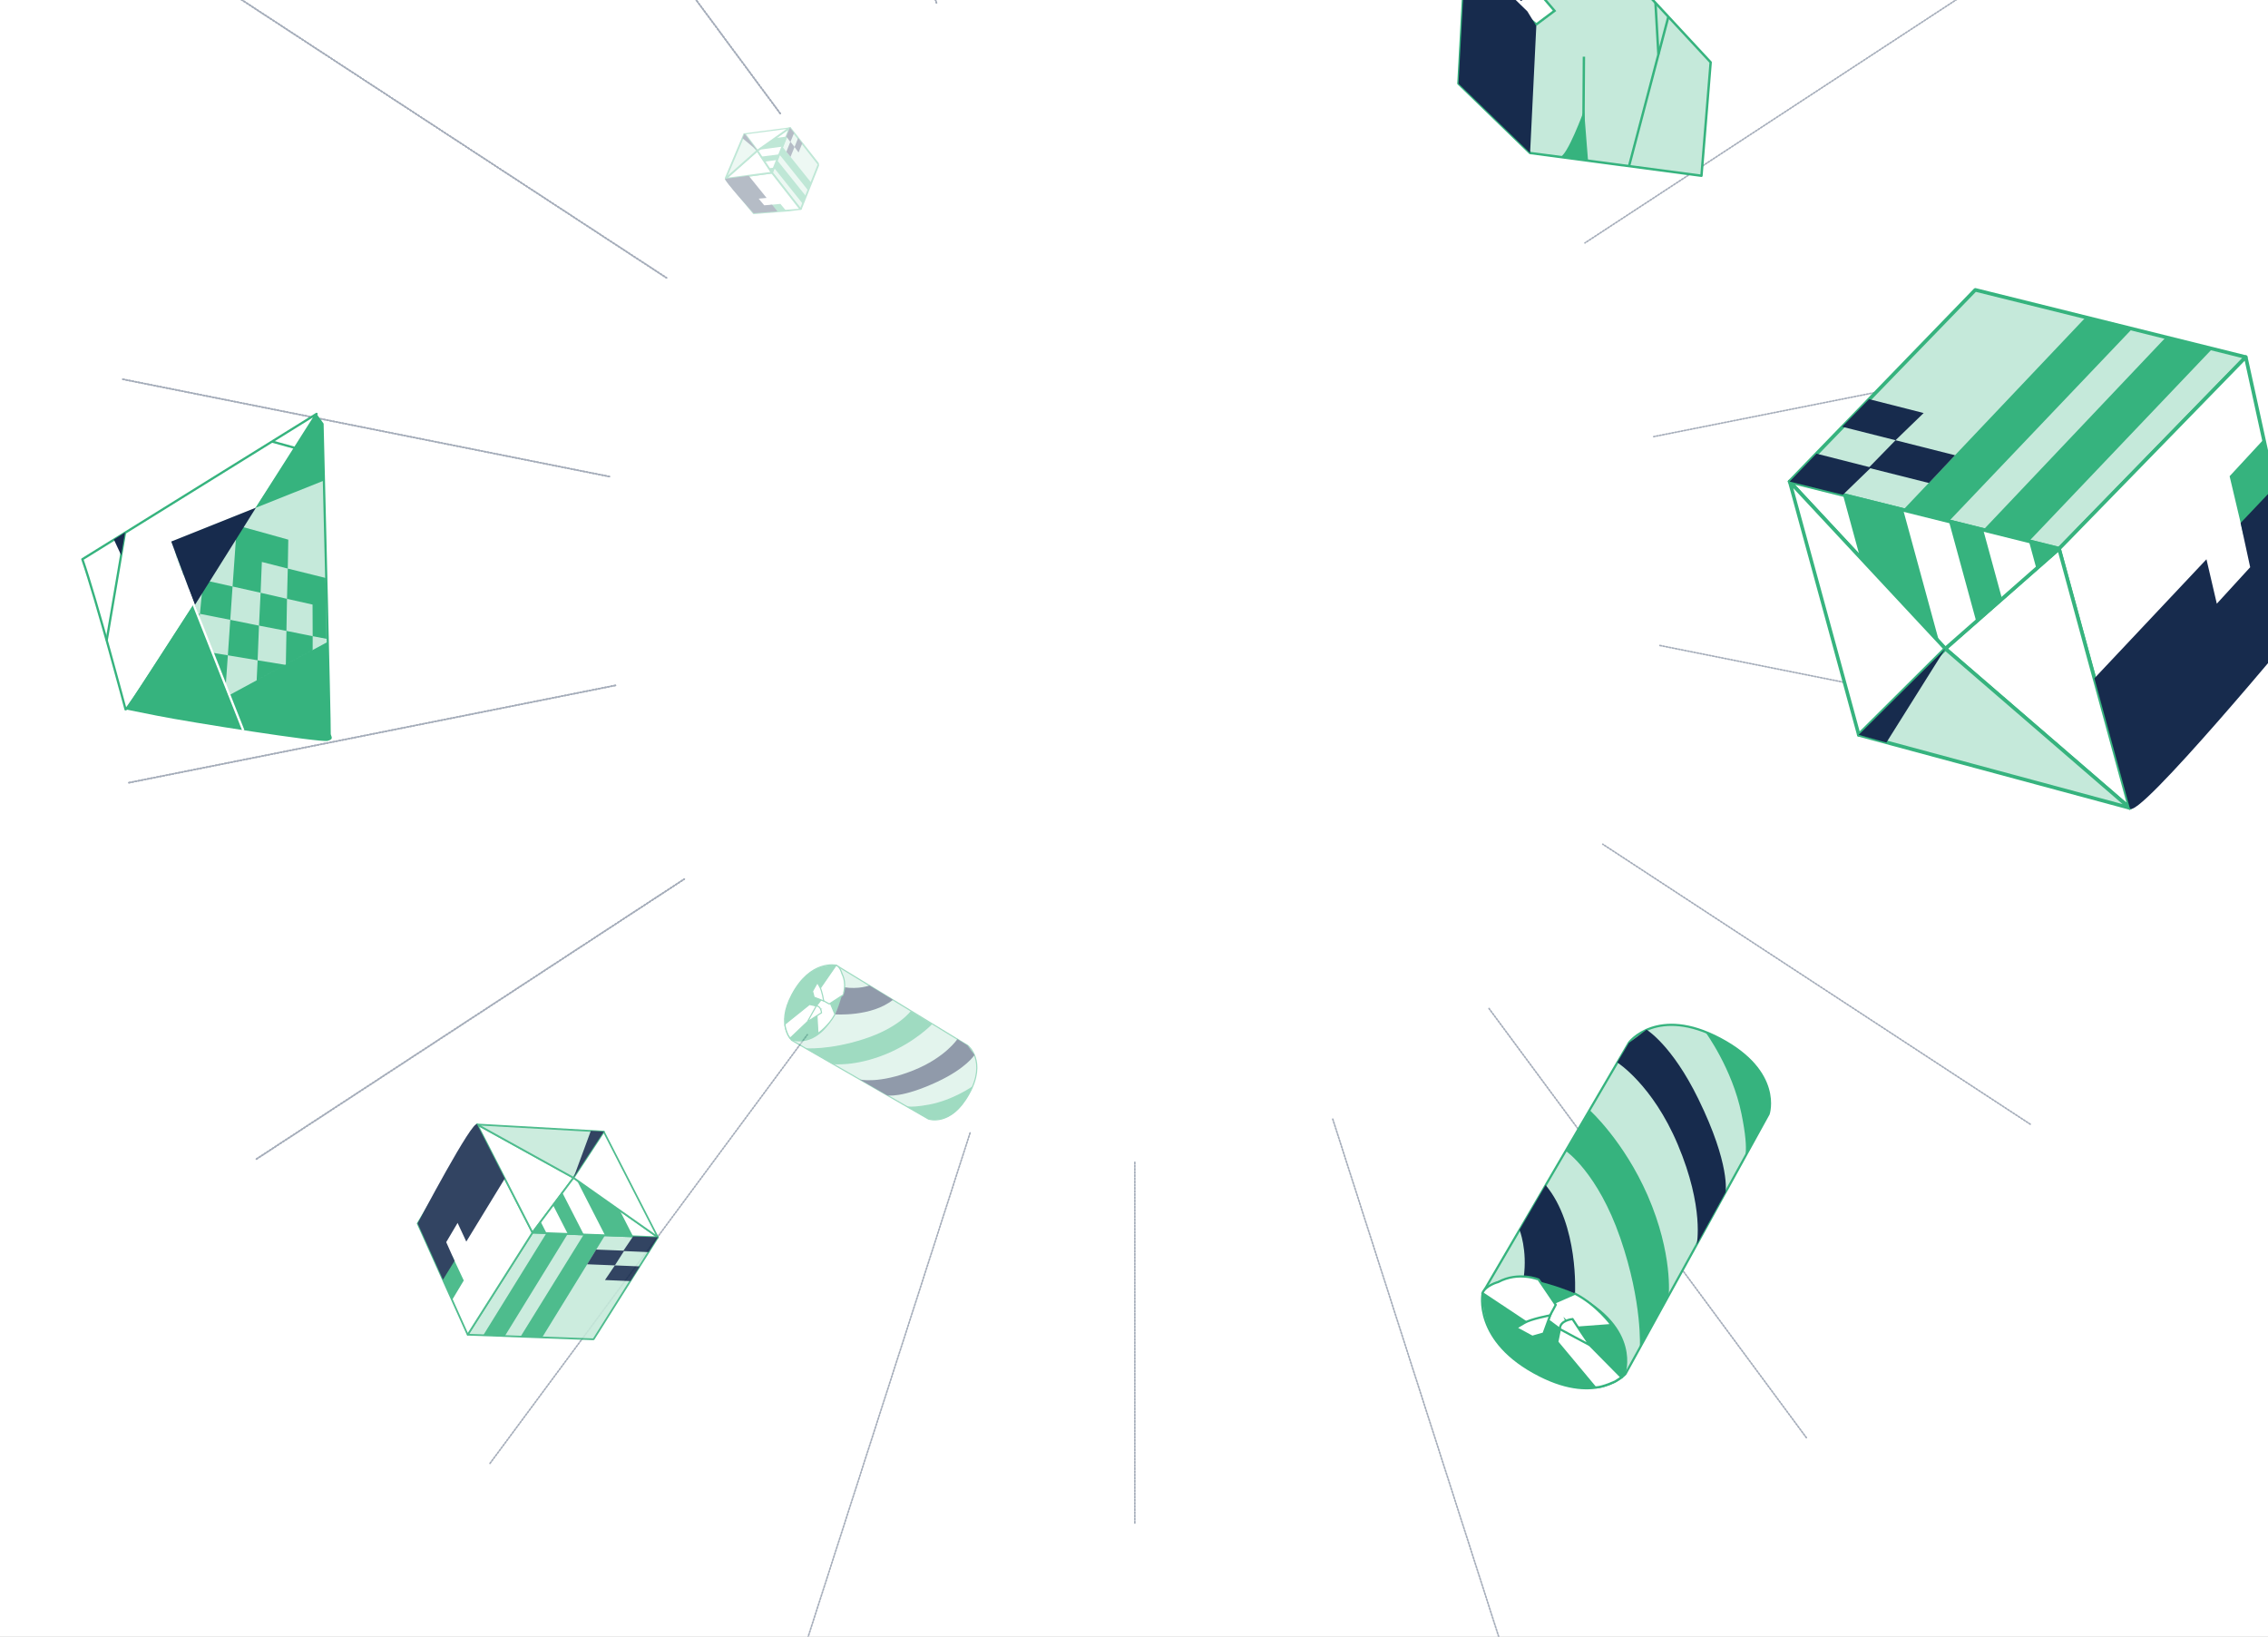 <svg width="1440" height="1039" viewBox="0 0 1440 1039" fill="none" xmlns="http://www.w3.org/2000/svg">
<rect x="0" y="0" width="1440" height="1039" fill="#808080" stroke="none"/>
<g clip-path="url(#clip0)">
<rect width="1440" height="1039" fill="white"/>
<path d="M162.813 735.732L434.472 558.011" stroke="#A5ADBA" stroke-miterlimit="10" stroke-linecap="round" stroke-dasharray="1 1"/>
<path d="M81.855 496.828L390.78 435.062" stroke="#A5ADBA" stroke-miterlimit="10" stroke-linecap="round" stroke-dasharray="1 1"/>
<path d="M78 240.734L386.925 302.5" stroke="#A5ADBA" stroke-miterlimit="10" stroke-linecap="round" stroke-dasharray="1 1"/>
<path d="M151.503 -1.375L423.163 176.347" stroke="#A5ADBA" stroke-miterlimit="10" stroke-linecap="round" stroke-dasharray="1 1"/>
<path d="M293.63 -200.365L495.383 72.044" stroke="#A5ADBA" stroke-miterlimit="10" stroke-linecap="round" stroke-dasharray="1 1"/>
<path d="M487.416 -332.054L594.589 1.83" stroke="#A5ADBA" stroke-miterlimit="10" stroke-linecap="round" stroke-dasharray="1 1"/>
<path d="M1129.68 -216.681L928.188 55.437" stroke="#A5ADBA" stroke-miterlimit="10" stroke-linecap="round" stroke-dasharray="1 1"/>
<path d="M1277.72 -23.518L1006.32 154.204" stroke="#A5ADBA" stroke-miterlimit="10" stroke-linecap="round" stroke-dasharray="1 1"/>
<path d="M1358.68 215.679L1050.01 277.153" stroke="#A5ADBA" stroke-miterlimit="10" stroke-linecap="round" stroke-dasharray="1 1"/>
<path d="M1362.79 471.48L1053.87 409.715" stroke="#A5ADBA" stroke-miterlimit="10" stroke-linecap="round" stroke-dasharray="1 1"/>
<path d="M1289.03 713.59L1017.63 535.868" stroke="#A5ADBA" stroke-miterlimit="10" stroke-linecap="round" stroke-dasharray="1 1"/>
<path d="M1146.9 912.579L945.409 640.17" stroke="#A5ADBA" stroke-miterlimit="10" stroke-linecap="round" stroke-dasharray="1 1"/>
<path d="M953.374 1044.56L846.201 710.385" stroke="#A5ADBA" stroke-miterlimit="10" stroke-linecap="round" stroke-dasharray="1 1"/>
<path d="M720.524 966.771L720.524 737.771" stroke="#A5ADBA" stroke-miterlimit="10" stroke-linecap="round" stroke-dasharray="1 1"/>
<path d="M508.491 1053.3L615.921 719.125" stroke="#A5ADBA" stroke-miterlimit="10" stroke-linecap="round" stroke-dasharray="1 1"/>
<path d="M311.107 928.895L512.602 656.777" stroke="#A5ADBA" stroke-miterlimit="10" stroke-linecap="round" stroke-dasharray="1 1"/>
<path d="M162.813 735.732L434.472 558.011" stroke="#A5ADBA" stroke-miterlimit="10" stroke-linecap="round" stroke-dasharray="1 1"/>
<path d="M81.855 496.828L390.78 435.062" stroke="#A5ADBA" stroke-miterlimit="10" stroke-linecap="round" stroke-dasharray="1 1"/>
<path d="M78 240.734L386.925 302.5" stroke="#A5ADBA" stroke-miterlimit="10" stroke-linecap="round" stroke-dasharray="1 1"/>
<path d="M151.503 -1.375L423.163 176.347" stroke="#A5ADBA" stroke-miterlimit="10" stroke-linecap="round" stroke-dasharray="1 1"/>
<path d="M293.63 -200.365L495.383 72.044" stroke="#A5ADBA" stroke-miterlimit="10" stroke-linecap="round" stroke-dasharray="1 1"/>
<path d="M487.416 -332.054L594.589 1.83" stroke="#A5ADBA" stroke-miterlimit="10" stroke-linecap="round" stroke-dasharray="1 1"/>
<g clip-path="url(#clip1)">
<path d="M1136.27 305.688L1254.14 184L1425.88 226.653L1307.33 348.303L1136.27 305.688Z" fill="#C5E9DA" stroke="#36B37E" stroke-width="2.291" stroke-miterlimit="10" stroke-linejoin="round"/>
<path d="M1307.33 348.304L1425.88 226.653L1462.51 393.898L1352.23 512.838L1307.33 348.304Z" fill="white" stroke="#36B37E" stroke-width="2.291" stroke-miterlimit="10" stroke-linejoin="round"/>
<path d="M1307.33 348.303L1235.12 411.754L1352.23 512.837L1307.33 348.303Z" fill="white" stroke="#36B37E" stroke-width="2.291" stroke-miterlimit="10" stroke-linejoin="round"/>
<path d="M1235.12 411.754L1136.27 305.688L1307.33 348.303L1235.12 411.754Z" fill="white" stroke="#36B37E" stroke-width="2.291" stroke-miterlimit="10" stroke-linejoin="round"/>
<path d="M1352.23 512.838L1180.14 466.445L1235.12 411.754L1352.23 512.838Z" fill="#C5E9DA" stroke="#36B37E" stroke-width="2.291" stroke-miterlimit="10" stroke-linejoin="round"/>
<path d="M1136.27 305.688L1180.14 466.445L1235.12 411.754L1136.27 305.688Z" fill="white" stroke="#36B37E" stroke-width="2.291" stroke-miterlimit="10" stroke-linejoin="round"/>
<path d="M1271.12 380.057L1292.98 361.012L1271.12 380.057Z" fill="#644DF2"/>
<path d="M1288.23 343.594L1292.98 361.012L1307.33 348.303L1288.23 343.594Z" fill="#36B37E"/>
<path d="M1288.23 343.594L1404.61 221.41L1375.11 214.126L1259.21 336.406L1288.23 343.594Z" fill="#36B37E"/>
<path d="M1237.4 330.857L1353.78 208.672L1324.28 201.389L1208.38 323.668L1237.4 330.857Z" fill="#36B37E"/>
<path d="M1237.4 330.856L1255.04 395.495L1271.12 380.057L1259.21 336.405L1237.4 330.856Z" fill="#36B37E"/>
<path d="M1208.38 323.669L1231.28 407.615L1180.89 353.495L1170.12 314.04L1208.38 323.669Z" fill="#36B37E"/>
<path d="M1170.12 314.04L1187.96 296.77L1153.31 287.961L1136.27 305.689L1170.12 314.04Z" fill="#172B4D"/>
<path d="M1224.69 306.59L1241.3 288.977L1203.52 279.444L1186.43 296.961L1224.69 306.59Z" fill="#172B4D"/>
<path d="M1203.52 279.443L1221.36 262.174L1186.71 253.365L1169.62 270.882L1203.52 279.443Z" fill="#172B4D"/>
<path d="M1230.52 416.391L1235.12 411.754L1197.71 471.346L1180.14 466.445L1230.52 416.391Z" fill="#172B4D"/>
<path d="M1437.4 278.757L1415.63 302.286L1424.45 339.565L1445.65 316.419L1437.4 278.757Z" fill="#36B37E"/>
<path d="M1422.6 331.952L1428.69 360.056L1407.5 383.202L1400.93 355.004L1329.78 430.57C1329.78 430.57 1349.25 501.924 1352.23 512.837C1355.21 523.75 1462.56 394.107 1462.56 394.107L1443.97 309.435L1422.6 331.952Z" fill="#172B4D"/>
</g>
<g opacity="0.88">
<g clip-path="url(#clip2)">
<path d="M417.707 785.366L376.867 850.138L296.941 847.217L338.087 782.399L417.707 785.366Z" fill="#C5E9DA" stroke="#36B37E" stroke-width="1.113" stroke-miterlimit="10" stroke-linejoin="round"/>
<path d="M338.088 782.399L296.941 847.217L265.213 776.64L302.949 713.79L338.088 782.399Z" fill="white" stroke="#36B37E" stroke-width="1.113" stroke-miterlimit="10" stroke-linejoin="round"/>
<path d="M338.088 782.399L364.135 747.628L302.949 713.79L338.088 782.399Z" fill="white" stroke="#36B37E" stroke-width="1.113" stroke-miterlimit="10" stroke-linejoin="round"/>
<path d="M364.135 747.628L417.707 785.366L338.088 782.399L364.135 747.628Z" fill="white" stroke="#36B37E" stroke-width="1.113" stroke-miterlimit="10" stroke-linejoin="round"/>
<path d="M302.949 713.79L383.375 718.332L364.135 747.628L302.949 713.79Z" fill="#C5E9DA" stroke="#36B37E" stroke-width="1.113" stroke-miterlimit="10" stroke-linejoin="round"/>
<path d="M417.707 785.366L383.375 718.332L364.135 747.628L417.707 785.366Z" fill="white" stroke="#36B37E" stroke-width="1.113" stroke-miterlimit="10" stroke-linejoin="round"/>
<path d="M351.155 764.992L343.253 775.446L351.155 764.992Z" fill="#644DF2"/>
<path d="M346.973 782.709L343.253 775.446L338.088 782.399L346.973 782.709Z" fill="#36B37E"/>
<path d="M346.973 782.708L306.838 847.561L320.562 848.044L360.478 783.193L346.973 782.708Z" fill="#36B37E"/>
<path d="M370.639 783.624L330.504 848.476L344.228 848.959L384.144 784.108L370.639 783.624Z" fill="#36B37E"/>
<path d="M370.64 783.623L356.835 756.669L351.155 764.991L360.478 783.194L370.64 783.623Z" fill="#36B37E"/>
<path d="M384.144 784.108L366.216 749.104L393.533 768.363L401.959 784.815L384.144 784.108Z" fill="#36B37E"/>
<path d="M401.96 784.816L395.673 794.111L411.818 794.79L417.707 785.367L401.96 784.816Z" fill="#172B4D"/>
<path d="M378.515 793.177L372.801 802.51L390.397 803.22L396.331 793.884L378.515 793.177Z" fill="#172B4D"/>
<path d="M390.397 803.22L384.111 812.515L400.256 813.194L406.189 803.859L390.397 803.22Z" fill="#172B4D"/>
<path d="M365.738 745.15L364.135 747.628L375.147 717.796L383.375 718.332L365.738 745.15Z" fill="#172B4D"/>
<path d="M287.011 825.24L294.454 812.811L287.09 797.14L279.865 809.347L287.011 825.24Z" fill="#36B37E"/>
<path d="M288.616 800.335L283.312 788.47L290.538 776.263L296.061 788.127L320.518 748.095C320.518 748.095 305.28 718.341 302.949 713.79C300.618 709.239 265.168 776.553 265.168 776.553L281.256 812.279L288.616 800.335Z" fill="#172B4D"/>
</g>
</g>
<g clip-path="url(#clip3)">
<path d="M52.292 354.99L200.988 262.717C200.988 262.717 81.731 451.133 79.731 450.32C79.731 450.32 61.187 380.504 52.292 354.99Z" fill="white" stroke="#36B37E" stroke-width="1.439" stroke-miterlimit="10" stroke-linejoin="round"/>
<path d="M200.988 262.717L205.471 268.887C205.471 268.887 210.303 463.448 209.999 465.344C209.695 467.239 212.678 469.072 207.995 470.276C203.312 471.48 120.384 458.449 99.991 454.357C79.731 450.32 79.731 450.32 79.731 450.32L200.988 262.717Z" fill="#36B37E"/>
<path d="M108.736 343.749L145.14 441.48L207.45 407.771L204.954 305.333L108.736 343.749Z" fill="#C5E9DA"/>
<mask id="mask0" mask-type="alpha" maskUnits="userSpaceOnUse" x="80" y="277" width="164" height="183">
<path d="M109.216 344.454L145.62 442.185L207.93 408.476L205.434 306.038L109.216 344.454Z" fill="#C5E9DA"/>
</mask>
<g mask="url(#mask0)">
<path d="M198.527 403.825L181.871 400.476L181.487 422.065L163.573 419.136L162.431 442.592L181.017 445.016L198.694 447.383L215.463 449.691L214.779 427.668L198.494 424.935L198.527 403.825Z" fill="#36B37E"/>
<path d="M164.439 397.123L181.871 400.477L182.221 380.117L165.46 376.259L164.439 397.123Z" fill="#36B37E"/>
<path d="M146.208 393.444L144.671 415.962L163.573 419.137L164.44 397.123L146.208 393.444Z" fill="#36B37E"/>
<path d="M146.208 393.443L147.658 372.287L129.002 368.125L126.935 389.652L146.208 393.443Z" fill="#36B37E"/>
<path d="M126.935 389.653L106.809 385.67L103.796 409.142L100.588 434.243L122.378 437.193L142.992 439.976L144.671 415.962L124.727 412.675L126.935 389.653Z" fill="#36B37E"/>
<path d="M245.188 432.723L230.344 430.265L231.377 451.808L246.571 453.787L245.188 432.723Z" fill="#36B37E"/>
<path d="M244.013 412.675L242.672 393.803L228.607 390.574L213.821 387.207L213.334 368.526L198.39 364.785L182.725 360.906L182.221 380.117L198.448 383.758L198.527 403.826L214.384 406.851L214.779 427.669L230.344 430.265L229.465 409.871L244.013 412.675Z" fill="#36B37E"/>
<path d="M226.982 354.811L212.867 350.941L213.334 368.526L227.824 372.238L226.982 354.811Z" fill="#36B37E"/>
<path d="M166.26 356.702L182.725 360.906L183.037 342.55L167.135 338.108L150.378 333.476L149.074 352.361L147.658 372.288L165.46 376.258L166.26 356.702Z" fill="#36B37E"/>
<path d="M131.035 347.828L112.196 342.97L109.546 363.638L129.002 368.125L131.035 347.828Z" fill="#36B37E"/>
<path d="M88.915 358.985L85.374 381.465L106.809 385.669L109.546 363.638L88.915 358.985Z" fill="#36B37E"/>
</g>
<path d="M108.736 343.749L162.509 322.26L123.751 384.02L108.736 343.749Z" fill="#172B4D"/>
<path d="M79.373 338.033L67.728 406.459" stroke="#36B37E" stroke-width="1.439" stroke-miterlimit="10" stroke-linejoin="round"/>
<path d="M76.944 352.424L72.294 342.458L79.373 338.034L76.944 352.424Z" fill="#172B4D"/>
<path d="M172.728 280.282L187.11 284.261" stroke="#36B37E" stroke-width="1.439" stroke-miterlimit="10" stroke-linejoin="round"/>
<path d="M119.022 373.867L154.48 463.603" stroke="white" stroke-width="1.439" stroke-miterlimit="10" stroke-linejoin="round"/>
</g>
<g clip-path="url(#clip4)">
<path d="M1080.3 111.561L971.432 97.118L925.976 53.02L932.009 -58.357L946.795 -79.664L979.777 -75.051L1086.14 39.559L1080.3 111.561Z" fill="#C5E9DA" stroke="#36B37E" stroke-width="1.517" stroke-miterlimit="10" stroke-linejoin="round"/>
<path d="M1008.28 102.013L1005.76 69.992C1005.76 69.992 994.766 100.204 990.192 99.614C985.492 98.937 1008.28 102.013 1008.28 102.013Z" fill="#36B37E"/>
<path d="M1034.3 105.485L1059.25 10.743" stroke="#36B37E" stroke-width="1.517" stroke-miterlimit="10"/>
<path d="M1052.96 34.438L1051.09 1.755" stroke="#36B37E" stroke-width="1.517" stroke-miterlimit="10"/>
<path d="M931.495 -34.931L975.989 -6.032L987.003 6.865L975.453 15.508L930.71 -20.988L931.495 -34.931Z" fill="white" stroke="#36B37E" stroke-width="1.517"/>
<path d="M1005.32 85.394L1005.66 35.966" stroke="#36B37E" stroke-width="1.517" stroke-miterlimit="10"/>
<path d="M930.244 -26.151L930.677 -26.774L943.925 -19.796L965.715 0.679L976.495 -6.609L979.833 -74.997L946.85 -79.609L932.064 -58.302L930.244 -26.151Z" fill="#172B4D"/>
<path d="M943.147 -18.674L930.272 -25.393L926.031 53.075L971.487 97.173L975.433 16.469L969.717 7.149L943.147 -18.674Z" fill="#172B4D"/>
</g>
<g clip-path="url(#clip5)">
<path d="M941.352 820.784L1034.29 661.79C1034.29 661.79 1052.19 638.169 1092.09 659.314C1132 680.459 1122.92 707.153 1122.92 707.153L1032.01 872.174C1032.01 872.174 1014.56 891.855 977.662 873.138C934.748 851.49 941.352 820.784 941.352 820.784Z" fill="#C5E9DA" stroke="#36B37E" stroke-width="1.386" stroke-miterlimit="10"/>
<path d="M941.354 820.783C941.354 820.783 954.597 798.249 1000.01 821.175C1042.55 842.722 1032.02 872.173 1032.02 872.173C1032.02 872.173 1012.98 891.328 977.664 873.138C942.348 854.947 941.302 832.339 941.354 820.783Z" fill="#36B37E"/>
<path d="M1026.85 674.41C1026.85 674.41 1049.25 688.532 1065.26 726.515C1082.27 766.798 1077.27 790.017 1077.27 790.017L1095.59 756.868C1095.59 756.868 1098.9 739.589 1078.3 697.533C1061.52 663.199 1045.42 653.607 1045.42 653.607L1034.24 661.979L1026.85 674.41Z" fill="#172B4D"/>
<path d="M994.398 730.767C994.398 730.767 1014.47 744.469 1028.76 785.848C1043.04 827.226 1041.16 855.848 1041.16 855.848L1059.48 822.699C1059.48 822.699 1062.35 796.067 1046.14 758.841C1031.03 724.345 1009.55 704.889 1009.55 704.889L997.606 725.233L994.398 730.767Z" fill="#36B37E"/>
<path d="M1000.01 821.176C1000.01 821.176 1002.48 777.487 981.338 752.235L964.785 780.682C964.785 780.682 969.897 793.418 967.413 811.021C967.413 811.021 987.792 815.263 1000.01 821.176Z" fill="#172B4D"/>
<path d="M983.08 838.155L990.36 843.556L1023.19 841.089C1023.19 841.089 1014.18 828.524 1000.01 821.176L983.912 828.229L983.08 838.155Z" fill="white" stroke="#36B37E" stroke-width="1.386" stroke-miterlimit="10"/>
<path d="M951.245 813.792C951.245 813.792 943.292 815.822 941.234 820.852L979.918 846.543C979.918 846.543 982.904 837.295 984.131 834.986C985.479 832.607 987.764 828.246 987.764 828.246L976.928 812.25C977.048 812.181 964.059 806.874 951.245 813.792Z" fill="white" stroke="#36B37E" stroke-width="1.386" stroke-miterlimit="10"/>
<path d="M1082.77 655.09C1082.77 655.09 1099.88 678.349 1105.7 707.006C1111.15 733.635 1107.02 736.181 1107.02 736.181L1122.92 707.153C1122.92 707.153 1126.83 694.806 1117.1 679.614C1107.37 664.421 1082.77 655.09 1082.77 655.09Z" fill="#36B37E"/>
<path d="M984.251 834.916C984.251 834.916 971.967 837.207 967.834 839.753C963.701 842.299 962.431 842.872 962.431 842.872L972.894 848.517L980.038 846.474L984.251 834.916Z" fill="white" stroke="#36B37E" stroke-width="1.386" stroke-miterlimit="10"/>
<path d="M990.429 843.676L988.746 851.851L1012.71 880.599C1012.71 880.599 1015.67 881.291 1025.47 876.914L1029.53 874.248L996.003 840.298C996.072 840.418 991.236 839.528 990.429 843.676Z" fill="white" stroke="#36B37E" stroke-width="1.386" stroke-miterlimit="10"/>
<path d="M990.429 843.676C990.429 843.676 1009.75 854.131 1009.36 853.72C1008.96 853.309 998.431 837.295 998.431 837.295C998.431 837.295 990.215 838.037 990.429 843.676Z" fill="white" stroke="#36B37E" stroke-width="1.386" stroke-miterlimit="10"/>
</g>
<g opacity="0.32">
<g clip-path="url(#clip6)">
<path d="M501.516 81.045L519.77 104.299L508.338 132.984L490.107 109.612L501.516 81.045Z" fill="#C5E9DA" stroke="#36B37E" stroke-width="1.113" stroke-miterlimit="10" stroke-linejoin="round"/>
<path d="M490.107 109.611L508.339 132.983L478.558 135.363L460.6 113.487L490.107 109.611Z" fill="white" stroke="#36B37E" stroke-width="1.113" stroke-miterlimit="10" stroke-linejoin="round"/>
<path d="M490.107 109.611L480.843 95.628L460.6 113.487L490.107 109.611Z" fill="white" stroke="#36B37E" stroke-width="1.113" stroke-miterlimit="10" stroke-linejoin="round"/>
<path d="M480.843 95.628L501.516 81.044L490.107 109.611L480.843 95.628Z" fill="white" stroke="#36B37E" stroke-width="1.113" stroke-miterlimit="10" stroke-linejoin="round"/>
<path d="M460.6 113.487L472.686 84.831L480.843 95.628L460.6 113.487Z" fill="#C5E9DA" stroke="#36B37E" stroke-width="1.113" stroke-miterlimit="10" stroke-linejoin="round"/>
<path d="M501.516 81.044L472.686 84.831L480.843 95.628L501.516 81.044Z" fill="white" stroke="#36B37E" stroke-width="1.113" stroke-miterlimit="10" stroke-linejoin="round"/>
<path d="M485.472 102.601L488.249 106.831L485.472 102.601Z" fill="#644DF2"/>
<path d="M491.373 106.42L488.249 106.83L490.107 109.611L491.373 106.42Z" fill="#36B37E"/>
<path d="M491.372 106.42L509.747 129.428L511.704 124.501L493.301 101.572L491.372 106.42Z" fill="#36B37E"/>
<path d="M494.775 97.933L513.15 120.941L515.106 116.013L496.704 93.085L494.775 97.933Z" fill="#36B37E"/>
<path d="M494.775 97.933L483.183 99.455L485.472 102.6L493.301 101.572L494.775 97.933Z" fill="#36B37E"/>
<path d="M496.703 93.085L481.649 95.062L492.196 87.628L499.272 86.698L496.703 93.085Z" fill="#36B37E"/>
<path d="M499.272 86.698L501.837 90.19L504.178 84.408L501.516 81.044L499.272 86.698Z" fill="#172B4D"/>
<path d="M499.271 96.309L501.924 99.598L504.464 93.291L501.84 89.922L499.271 96.309Z" fill="#172B4D"/>
<path d="M504.465 93.291L507.029 96.783L509.371 91L506.746 87.631L504.465 93.291Z" fill="#172B4D"/>
<path d="M480.15 94.724L480.843 95.628L471.424 87.754L472.686 84.831L480.15 94.724Z" fill="#172B4D"/>
<path d="M499.058 133.742L495.505 129.423L488.851 130.067L492.352 134.278L499.058 133.742Z" fill="#36B37E"/>
<path d="M490.211 129.927L485.208 130.316L481.707 126.105L486.737 125.636L475.354 111.549C475.354 111.549 462.557 113.23 460.6 113.487C458.643 113.744 478.521 135.368 478.521 135.368L493.599 134.153L490.211 129.927Z" fill="#172B4D"/>
</g>
</g>
<g opacity="0.48" clip-path="url(#clip7)">
<path d="M530.931 612.707L614.486 663.674C614.486 663.674 626.858 673.42 615.225 694.411C603.592 715.403 589.499 710.312 589.499 710.312L502.722 660.368C502.722 660.368 492.439 650.899 502.751 631.479C514.681 608.892 530.931 612.707 530.931 612.707Z" fill="#C5E9DA" stroke="#36B37E" stroke-width="0.737" stroke-miterlimit="10"/>
<path d="M530.931 612.707C530.931 612.707 542.773 619.968 530.139 643.87C518.266 666.256 502.722 660.368 502.722 660.368C502.722 660.368 492.734 650.062 502.751 631.479C512.769 612.895 524.792 612.564 530.931 612.707Z" fill="#36B37E"/>
<path d="M607.854 659.595C607.854 659.595 600.128 671.357 579.786 679.483C558.213 688.122 545.925 685.232 545.925 685.232L563.356 695.297C563.356 695.297 572.504 697.228 595.055 686.702C613.466 678.128 618.723 669.667 618.723 669.667L614.386 663.646L607.854 659.595Z" fill="#172B4D"/>
<path d="M578.232 641.789C578.232 641.789 570.752 652.32 548.623 659.498C526.495 666.676 511.305 665.389 511.305 665.389L528.736 675.454C528.736 675.454 542.859 677.246 562.8 669.004C581.28 661.317 591.831 650.099 591.831 650.099L581.141 643.549L578.232 641.789Z" fill="#36B37E"/>
<path d="M530.138 643.87C530.138 643.87 553.327 645.618 566.956 634.635L552.006 625.557C552.006 625.557 545.187 628.146 535.859 626.651C535.859 626.651 533.402 637.437 530.138 643.87Z" fill="#172B4D"/>
<path d="M521.285 634.705L518.343 638.52L519.327 655.99C519.327 655.99 526.093 651.325 530.138 643.87L526.551 635.246L521.285 634.705Z" fill="white" stroke="#36B37E" stroke-width="0.737" stroke-miterlimit="10"/>
<path d="M534.548 618.033C534.548 618.033 533.548 613.787 530.896 612.643L516.86 632.942C516.86 632.942 521.744 634.62 522.959 635.296C524.21 636.036 526.504 637.293 526.504 637.293L535.111 631.695C535.146 631.759 538.096 624.911 534.548 618.033Z" fill="white" stroke="#36B37E" stroke-width="0.737" stroke-miterlimit="10"/>
<path d="M617.562 689.501C617.562 689.501 605.033 698.36 589.748 701.167C575.545 703.797 574.233 701.576 574.233 701.576L589.499 710.312C589.499 710.312 596.02 712.516 604.19 707.497C612.359 702.477 617.562 689.501 617.562 689.501Z" fill="#36B37E"/>
<path d="M522.994 635.36C522.994 635.36 521.9 628.81 520.588 626.588C519.276 624.367 518.984 623.686 518.984 623.686L515.88 629.19L516.895 633.006L522.994 635.36Z" fill="white" stroke="#36B37E" stroke-width="0.737" stroke-miterlimit="10"/>
<path d="M518.278 638.555L513.951 637.58L498.438 650.025C498.438 650.025 498.04 651.591 500.268 656.842L501.645 659.027L520.018 641.551C519.953 641.586 520.474 639.025 518.278 638.555Z" fill="white" stroke="#36B37E" stroke-width="0.737" stroke-miterlimit="10"/>
<path d="M518.278 638.555C518.278 638.555 512.531 648.718 512.753 648.511C512.975 648.304 521.589 642.871 521.589 642.871C521.589 642.871 521.277 638.498 518.278 638.555Z" fill="white" stroke="#36B37E" stroke-width="0.737" stroke-miterlimit="10"/>
</g>
</g>
<defs>
<clipPath id="clip0">
<rect width="1440" height="1039" fill="white"/>
</clipPath>
<clipPath id="clip1">
<rect width="302.379" height="345.234" fill="white" transform="translate(1112.2 221.609) rotate(-15.264)"/>
</clipPath>
<clipPath id="clip2">
<rect width="136.667" height="156.036" fill="white" transform="translate(436.162 820.321) rotate(152.88)"/>
</clipPath>
<clipPath id="clip3">
<rect width="217" height="220.885" fill="white" transform="translate(105.136 223.001) rotate(22.11)"/>
</clipPath>
<clipPath id="clip4">
<rect width="220.218" height="147.722" fill="white" transform="translate(1051.92 153.914) rotate(-145.241)"/>
</clipPath>
<clipPath id="clip5">
<rect width="232.215" height="185.079" fill="white" transform="translate(887 744.108) rotate(-30)"/>
</clipPath>
<clipPath id="clip6">
<rect width="52.765" height="60.243" fill="white" transform="translate(516.621 78.868) rotate(82.516)"/>
</clipPath>
<clipPath id="clip7">
<rect width="123.408" height="98.358" fill="white" transform="translate(572.213 584.591) rotate(61.074)"/>
</clipPath>
</defs>
</svg>
